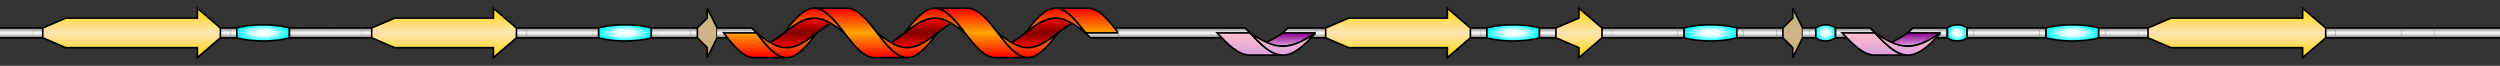 <?xml version="1.0" standalone="no"?>
<!DOCTYPE svg PUBLIC "-//W3C//DTD SVG 1.1//EN"
"http://www.w3.org/Graphics/SVG/1.1/DTD/svg11.dtd">
<svg width="7600" height="200" version="1.1" xmlns="http://www.w3.org/2000/svg">
  <rect width="100%" height="100%" fill="#333333" stroke="none"/>
  <defs>
  <linearGradient id="GradCoil" x1="0" x2="0" y1="0" y2="1">
    <stop offset="0%" stop-color="grey"/>
    <stop offset="50%" stop-color="white"/>
    <stop offset="100%" stop-color="grey"/>
  </linearGradient>
  <radialGradient id="GradTurn">
    <stop offset="0%" stop-color="white"/>
    <stop offset="40%" stop-color="lightcyan"/>
    <stop offset="100%" stop-color="cyan"/>
  </radialGradient>
  <linearGradient id="GradSheet" x1="0" x2="0" y1="0" y2="1">
    <stop offset="0%" stop-color="gold"/>
    <stop offset="50%" stop-color="moccasin"/>
    <stop offset="100%" stop-color="gold"/>
  </linearGradient>
  <linearGradient id="GradBridge" x1="0" x2="0" y1="0" y2="1">
    <stop offset="0%" stop-color="darkkhaki"/>
    <stop offset="50%" stop-color="tan"/>
    <stop offset="100%" stop-color="darkkhaki"/>
  </linearGradient>
  <linearGradient id="GradHelixUF_H" x1="0" x2="0" y1="0" y2="1">
    <stop offset="0%" stop-color="red"/>
    <stop offset="100%" stop-color="orange"/>
  </linearGradient>
  <linearGradient id="GradHelixLF_H" x1="0" x2="0" y1="0" y2="1">
    <stop offset="0%" stop-color="orange"/>
    <stop offset="100%" stop-color="red"/>
  </linearGradient>
  <linearGradient id="GradHelixUB_H" x1="0" x2="0" y1="0" y2="1">
    <stop offset="0%" stop-color="red"/>
    <stop offset="100%" stop-color="darkred"/>
  </linearGradient>
  <linearGradient id="GradHelixLB_H" x1="0" x2="0" y1="0" y2="1">
    <stop offset="0%" stop-color="darkred"/>
    <stop offset="100%" stop-color="red"/>
  </linearGradient>
  <linearGradient id="GradHelixFF_H" x1="0" x2="0" y1="0" y2="1">
    <stop offset="0%" stop-color="red"/>
    <stop offset="50%" stop-color="orange"/>
    <stop offset="100%" stop-color="red"/>
  </linearGradient>
  <linearGradient id="GradHelixFB_H" x1="0" x2="0" y1="0" y2="1">
    <stop offset="0%" stop-color="red"/>
    <stop offset="45%" stop-color="darkred"/>
    <stop offset="55%" stop-color="darkred"/>
    <stop offset="100%" stop-color="red"/>
  </linearGradient>
  <linearGradient id="GradHelixUF_G" x1="0" x2="0" y1="0" y2="1">
    <stop offset="0%" stop-color="plum"/>
    <stop offset="100%" stop-color="pink"/>
  </linearGradient>
  <linearGradient id="GradHelixLF_G" x1="0" x2="0" y1="0" y2="1">
    <stop offset="0%" stop-color="pink"/>
    <stop offset="100%" stop-color="plum"/>
  </linearGradient>
  <linearGradient id="GradHelixUB_G" x1="0" x2="0" y1="0" y2="1">
    <stop offset="0%" stop-color="plum"/>
    <stop offset="100%" stop-color="darkmagenta"/>
  </linearGradient>
  <linearGradient id="GradHelixLB_G" x1="0" x2="0" y1="0" y2="1">
    <stop offset="0%" stop-color="darkmagenta"/>
    <stop offset="100%" stop-color="plum"/>
  </linearGradient>
  <linearGradient id="GradHelixFF_G" x1="0" x2="0" y1="0" y2="1">
    <stop offset="0%" stop-color="plum"/>
    <stop offset="50%" stop-color="pink"/>
    <stop offset="100%" stop-color="plum"/>
  </linearGradient>
  <linearGradient id="GradHelixFB_G" x1="0" x2="0" y1="0" y2="1">
    <stop offset="0%" stop-color="plum"/>
    <stop offset="45%" stop-color="darkmagenta"/>
    <stop offset="55%" stop-color="darkmagenta"/>
    <stop offset="100%" stop-color="plum"/>
  </linearGradient>
  <linearGradient id="GradHelixUF_I" x1="0" x2="0" y1="0" y2="1">
    <stop offset="0%" stop-color="purple"/>
    <stop offset="100%" stop-color="violet"/>
  </linearGradient>
  <linearGradient id="GradHelixLF_I" x1="0" x2="0" y1="0" y2="1">
    <stop offset="0%" stop-color="violet"/>
    <stop offset="100%" stop-color="purple"/>
  </linearGradient>
  <linearGradient id="GradHelixUB_I" x1="0" x2="0" y1="0" y2="1">
    <stop offset="0%" stop-color="purple"/>
    <stop offset="100%" stop-color="indigo"/>
  </linearGradient>
  <linearGradient id="GradHelixLB_I" x1="0" x2="0" y1="0" y2="1">
    <stop offset="0%" stop-color="indigo"/>
    <stop offset="100%" stop-color="purple"/>
  </linearGradient>
  <linearGradient id="GradHelixFF_I" x1="0" x2="0" y1="0" y2="1">
    <stop offset="0%" stop-color="purple"/>
    <stop offset="50%" stop-color="violet"/>
    <stop offset="100%" stop-color="purple"/>
  </linearGradient>
  <linearGradient id="GradHelixFB_I" x1="0" x2="0" y1="0" y2="1">
    <stop offset="0%" stop-color="purple"/>
    <stop offset="45%" stop-color="indigo"/>
    <stop offset="55%" stop-color="indigo"/>
    <stop offset="100%" stop-color="purple"/>
  </linearGradient>
  </defs>
  <path d="M 0,85 h 100 v 30 h -100 z"
    style="fill:url(#GradCoil)" />
  <path d="M 0,85 h 100"
    style="stroke:#000000;stroke-width:5;stroke-linecap:butt;stroke-linejoin:miter;stroke-opacity:1" />
  <path d="M 0,115 h 100"
    style="stroke:#000000;stroke-width:5;stroke-linecap:butt;stroke-linejoin:miter;stroke-opacity:1" />
  <path d="M 100,85 h 30 v 30 h -30 z"
    style="fill:url(#GradCoil)" />
  <path d="M 100,85 h 30"
    style="stroke:#000000;stroke-width:5;stroke-linecap:butt;stroke-linejoin:miter;stroke-opacity:1" />
  <path d="M 100,115 h 30"
    style="stroke:#000000;stroke-width:5;stroke-linecap:butt;stroke-linejoin:miter;stroke-opacity:1" />
  <path d="M 670,85 h 30 v 30 h -30 z"
    style="fill:url(#GradCoil)" />
  <path d="M 670,85 h 30"
    style="stroke:#000000;stroke-width:5;stroke-linecap:butt;stroke-linejoin:miter;stroke-opacity:1" />
  <path d="M 670,115 h 30"
    style="stroke:#000000;stroke-width:5;stroke-linecap:butt;stroke-linejoin:miter;stroke-opacity:1" />
  <path d="M 130,85 l 70,-30 h 400 v -30 l 70,60 
    v 30 l -70,60 v -30 h -400 l -70,-30 z"
    style="fill:url(#GradSheet);stroke:#000000;stroke-width:5;stroke-linecap:butt;stroke-linejoin:miter;stroke-opacity:1" />
  <path d="M 700,85 h 20 v 30 h -20"
    style="fill:url(#GradCoil);stroke:#000000;stroke-width:5;stroke-linecap:butt;stroke-linejoin:miter;stroke-opacity:1" />
  <path d="M 720,85 a 120,37.5 0 0 1 160,0 v 30 a 120,37.5 0 0 1 -160,0 z"
style="fill:url(#GradTurn);stroke:#000000;stroke-width:5;stroke-linecap:butt;stroke-linejoin:miter;stroke-opacity:1" />
  <path d="M 900,85 h -20 v 30 h 20"
    style="fill:url(#GradCoil);stroke:#000000;stroke-width:5;stroke-linecap:butt;stroke-linejoin:miter;stroke-opacity:1" />
  <path d="M 900,85 h 100 v 30 h -100 z"
    style="fill:url(#GradCoil)" />
  <path d="M 900,85 h 100"
    style="stroke:#000000;stroke-width:5;stroke-linecap:butt;stroke-linejoin:miter;stroke-opacity:1" />
  <path d="M 900,115 h 100"
    style="stroke:#000000;stroke-width:5;stroke-linecap:butt;stroke-linejoin:miter;stroke-opacity:1" />
  <path d="M 1000,85 h 100 v 30 h -100 z"
    style="fill:url(#GradCoil)" />
  <path d="M 1000,85 h 100"
    style="stroke:#000000;stroke-width:5;stroke-linecap:butt;stroke-linejoin:miter;stroke-opacity:1" />
  <path d="M 1000,115 h 100"
    style="stroke:#000000;stroke-width:5;stroke-linecap:butt;stroke-linejoin:miter;stroke-opacity:1" />
  <path d="M 1100,85 h 30 v 30 h -30 z"
    style="fill:url(#GradCoil)" />
  <path d="M 1100,85 h 30"
    style="stroke:#000000;stroke-width:5;stroke-linecap:butt;stroke-linejoin:miter;stroke-opacity:1" />
  <path d="M 1100,115 h 30"
    style="stroke:#000000;stroke-width:5;stroke-linecap:butt;stroke-linejoin:miter;stroke-opacity:1" />
  <path d="M 1570,85 h 30 v 30 h -30 z"
    style="fill:url(#GradCoil)" />
  <path d="M 1570,85 h 30"
    style="stroke:#000000;stroke-width:5;stroke-linecap:butt;stroke-linejoin:miter;stroke-opacity:1" />
  <path d="M 1570,115 h 30"
    style="stroke:#000000;stroke-width:5;stroke-linecap:butt;stroke-linejoin:miter;stroke-opacity:1" />
  <path d="M 1130,85 l 70,-30 h 300 v -30 l 70,60 
    v 30 l -70,60 v -30 h -300 l -70,-30 z"
    style="fill:url(#GradSheet);stroke:#000000;stroke-width:5;stroke-linecap:butt;stroke-linejoin:miter;stroke-opacity:1" />
  <path d="M 1600,85 h 200 v 30 h -200 z"
    style="fill:url(#GradCoil)" />
  <path d="M 1600,85 h 200"
    style="stroke:#000000;stroke-width:5;stroke-linecap:butt;stroke-linejoin:miter;stroke-opacity:1" />
  <path d="M 1600,115 h 200"
    style="stroke:#000000;stroke-width:5;stroke-linecap:butt;stroke-linejoin:miter;stroke-opacity:1" />
  <path d="M 1800,85 h 20 v 30 h -20"
    style="fill:url(#GradCoil);stroke:#000000;stroke-width:5;stroke-linecap:butt;stroke-linejoin:miter;stroke-opacity:1" />
  <path d="M 1820,85 a 120,37.5 0 0 1 160,0 v 30 a 120,37.5 0 0 1 -160,0 z"
style="fill:url(#GradTurn);stroke:#000000;stroke-width:5;stroke-linecap:butt;stroke-linejoin:miter;stroke-opacity:1" />
  <path d="M 2000,85 h -20 v 30 h 20"
    style="fill:url(#GradCoil);stroke:#000000;stroke-width:5;stroke-linecap:butt;stroke-linejoin:miter;stroke-opacity:1" />
  <path d="M 2000,85 h 100 v 30 h -100 z"
    style="fill:url(#GradCoil)" />
  <path d="M 2000,85 h 100"
    style="stroke:#000000;stroke-width:5;stroke-linecap:butt;stroke-linejoin:miter;stroke-opacity:1" />
  <path d="M 2000,115 h 100"
    style="stroke:#000000;stroke-width:5;stroke-linecap:butt;stroke-linejoin:miter;stroke-opacity:1" />
  <path d="M 2100,85 h 20 v 30 h -20 z"
    style="fill:url(#GradCoil)" />
  <path d="M 2100,85 h 20"
    style="stroke:#000000;stroke-width:5;stroke-linecap:butt;stroke-linejoin:miter;stroke-opacity:1" />
  <path d="M 2100,115 h 20"
    style="stroke:#000000;stroke-width:5;stroke-linecap:butt;stroke-linejoin:miter;stroke-opacity:1" />
  <path d="M 2120,85 l 30,-30 v -30 l 30,60 
    v 30 l -30,60 v -30 l -30,-30 z"
    style="fill:url(#GradBridge);stroke:#000000;stroke-width:5;stroke-linecap:butt;stroke-linejoin:miter;stroke-opacity:1" />
  <path d="M 2180,85 h 20 v 30 h -20 z"
    style="fill:url(#GradCoil)" />
  <path d="M 2180,85 h 20"
    style="stroke:#000000;stroke-width:5;stroke-linecap:butt;stroke-linejoin:miter;stroke-opacity:1" />
  <path d="M 2180,115 h 20"
    style="stroke:#000000;stroke-width:5;stroke-linecap:butt;stroke-linejoin:miter;stroke-opacity:1" />
  <path d="M 2200,85 h 85 l 30,30 h -115"
    style="fill:url(#GradCoil);stroke:#000000;stroke-width:5;stroke-linecap:butt;stroke-linejoin:miter;stroke-opacity:1" />
  <path d="M 3400,85 h -115 l 30,30 h 85"
    style="fill:url(#GradCoil);stroke:#000000;stroke-width:5;stroke-linecap:butt;stroke-linejoin:miter;stroke-opacity:1" />
<path d="M 2291.67,145 c 33.31,0 62.488,-22.5 91.667,-45 29.178,-22.5, 58.357,-45 91.667,-45 h 100 c -33.31,0 -62.488,22.5 -91.667,45 -29.178,22.5, -58.357,45 -91.667,45 z"
style="fill:url(#GradHelixFB_H);stroke:#000000;stroke-width:5;stroke-linecap:butt;stroke-linejoin:miter;stroke-opacity:1" />
<path d="M 2658.33,145 c 33.31,0 62.488,-22.5 91.667,-45 29.178,-22.5, 58.357,-45 91.667,-45 h 100 c -33.31,0 -62.488,22.5 -91.667,45 -29.178,22.5, -58.357,45 -91.667,45 z"
style="fill:url(#GradHelixFB_H);stroke:#000000;stroke-width:5;stroke-linecap:butt;stroke-linejoin:miter;stroke-opacity:1" />
<path d="M 3025,145 c 33.31,0 62.488,-22.5 91.667,-45 29.178,-22.5, 58.357,-45 91.667,-45 h 100 c -33.31,0 -62.488,22.5 -91.667,45 -29.178,22.5, -58.357,45 -91.667,45 z"
style="fill:url(#GradHelixFB_H);stroke:#000000;stroke-width:5;stroke-linecap:butt;stroke-linejoin:miter;stroke-opacity:1" />
<path d="M 2475,25 c 33.31,0 62.488,37.5 91.667,75 29.178,37.5, 58.357,75 91.667,75 h 100 c -33.31,0 -62.488,-37.5 -91.667,-75 -29.178,-37.5, -58.357,-75 -91.667,-75 z"
style="fill:url(#GradHelixFF_H);stroke:#000000;stroke-width:5;stroke-linecap:butt;stroke-linejoin:miter;stroke-opacity:1" />
<path d="M 2841.67,25 c 33.31,0 62.488,37.5 91.667,75 29.178,37.5, 58.357,75 91.667,75 h 100 c -33.31,0 -62.488,-37.5 -91.667,-75 -29.178,-37.5, -58.357,-75 -91.667,-75 z"
style="fill:url(#GradHelixFF_H);stroke:#000000;stroke-width:5;stroke-linecap:butt;stroke-linejoin:miter;stroke-opacity:1" />
<path d="M 2200,100 c 29.178,37.5 58.357,75 91.667,75 h 100 c -33.31,0 -62.488,-37.5 -91.667,-75 z"
style="fill:url(#GradHelixLF_H);stroke:#000000;stroke-width:5;stroke-linecap:butt;stroke-linejoin:miter;stroke-opacity:1" />
<path d="M 3300,100 c -29.178,-37.5 -58.357,-75 -91.667,-75 h 100 c 33.31,0 62.488,37.5 91.667,75 z"
style="fill:url(#GradHelixUF_H);stroke:#000000;stroke-width:5;stroke-linecap:butt;stroke-linejoin:miter;stroke-opacity:1" />
<path d="M 2300,100 c 29.178,37.5 58.357,75 91.667,75 33.31,0 62.488,-37.5 91.667,-75 c -29.178,22.5 -58.357,45 -91.667,45 -33.31,0 -62.488,-22.5, -91.667,-45 z"
style="fill:url(#GradHelixLF_H);stroke:#000000;stroke-width:5;stroke-linecap:butt;stroke-linejoin:miter;stroke-opacity:1" />
<path d="M 2383.33,100 c 29.178,-37.5 58.357,-75 91.667,-75 33.31,0 62.488,37.5 91.667,75 c -29.178,-22.5 -58.357,-45 -91.667,-45 -33.31,0 -62.488,22.5, -91.667,45 z"
style="fill:url(#GradHelixUF_H);stroke:#000000;stroke-width:5;stroke-linecap:butt;stroke-linejoin:miter;stroke-opacity:1" />
<path d="M 2666.67,100 c 29.178,37.5 58.357,75 91.667,75 33.31,0 62.488,-37.5 91.667,-75 c -29.178,22.5 -58.357,45 -91.667,45 -33.31,0 -62.488,-22.5, -91.667,-45 z"
style="fill:url(#GradHelixLF_H);stroke:#000000;stroke-width:5;stroke-linecap:butt;stroke-linejoin:miter;stroke-opacity:1" />
<path d="M 2750,100 c 29.178,-37.5 58.357,-75 91.667,-75 33.31,0 62.488,37.5 91.667,75 c -29.178,-22.5 -58.357,-45 -91.667,-45 -33.31,0 -62.488,22.5, -91.667,45 z"
style="fill:url(#GradHelixUF_H);stroke:#000000;stroke-width:5;stroke-linecap:butt;stroke-linejoin:miter;stroke-opacity:1" />
<path d="M 3033.33,100 c 29.178,37.5 58.357,75 91.667,75 33.31,0 62.488,-37.5 91.667,-75 c -29.178,22.5 -58.357,45 -91.667,45 -33.31,0 -62.488,-22.5, -91.667,-45 z"
style="fill:url(#GradHelixLF_H);stroke:#000000;stroke-width:5;stroke-linecap:butt;stroke-linejoin:miter;stroke-opacity:1" />
<path d="M 3116.67,100 c 29.178,-37.5 58.357,-75 91.667,-75 33.31,0 62.488,37.5 91.667,75 c -29.178,-22.5 -58.357,-45 -91.667,-45 -33.31,0 -62.488,22.5, -91.667,45 z"
style="fill:url(#GradHelixUF_H);stroke:#000000;stroke-width:5;stroke-linecap:butt;stroke-linejoin:miter;stroke-opacity:1" />
  <path d="M 3400,85 h 300 v 30 h -300 z"
    style="fill:url(#GradCoil)" />
  <path d="M 3400,85 h 300"
    style="stroke:#000000;stroke-width:5;stroke-linecap:butt;stroke-linejoin:miter;stroke-opacity:1" />
  <path d="M 3400,115 h 300"
    style="stroke:#000000;stroke-width:5;stroke-linecap:butt;stroke-linejoin:miter;stroke-opacity:1" />
  <path d="M 3700,85 h 85 l 30,30 h -115"
    style="fill:url(#GradCoil);stroke:#000000;stroke-width:5;stroke-linecap:butt;stroke-linejoin:miter;stroke-opacity:1" />
  <path d="M 4000,85 h -85 l -30,30 h 115"
    style="fill:url(#GradCoil);stroke:#000000;stroke-width:5;stroke-linecap:butt;stroke-linejoin:miter;stroke-opacity:1" />
<path d="M 3900,100 c -31.831,20.25 -63.662,40.5 -100,40.5 h 100 c 36.338,0 68.169,-20.25 100,-40.5 z"
style="fill:url(#GradHelixLB_G);stroke:#000000;stroke-width:5;stroke-linecap:butt;stroke-linejoin:miter;stroke-opacity:1" />
<path d="M 3700,100 c 31.831,33.75 63.662,67.5 100,67.5 h 100 c -36.338,0 -68.169,-33.75 -100,-67.5 z"
style="fill:url(#GradHelixLF_G);stroke:#000000;stroke-width:5;stroke-linecap:butt;stroke-linejoin:miter;stroke-opacity:1" />
<path d="M 3800,100 c 31.831,33.75 63.662,67.5 100,67.5 36.338,0 68.169,-33.75 100,-67.5 c -31.831,20.25 -63.662,40.5 -100,40.5 -36.338,0 -68.169,-20.25, -100,-40.5 z"
style="fill:url(#GradHelixLF_G);stroke:#000000;stroke-width:5;stroke-linecap:butt;stroke-linejoin:miter;stroke-opacity:1" />
  <path d="M 4000,85 h 30 v 30 h -30 z"
    style="fill:url(#GradCoil)" />
  <path d="M 4000,85 h 30"
    style="stroke:#000000;stroke-width:5;stroke-linecap:butt;stroke-linejoin:miter;stroke-opacity:1" />
  <path d="M 4000,115 h 30"
    style="stroke:#000000;stroke-width:5;stroke-linecap:butt;stroke-linejoin:miter;stroke-opacity:1" />
  <path d="M 4470,85 h 30 v 30 h -30 z"
    style="fill:url(#GradCoil)" />
  <path d="M 4470,85 h 30"
    style="stroke:#000000;stroke-width:5;stroke-linecap:butt;stroke-linejoin:miter;stroke-opacity:1" />
  <path d="M 4470,115 h 30"
    style="stroke:#000000;stroke-width:5;stroke-linecap:butt;stroke-linejoin:miter;stroke-opacity:1" />
  <path d="M 4030,85 l 70,-30 h 300 v -30 l 70,60 
    v 30 l -70,60 v -30 h -300 l -70,-30 z"
    style="fill:url(#GradSheet);stroke:#000000;stroke-width:5;stroke-linecap:butt;stroke-linejoin:miter;stroke-opacity:1" />
  <path d="M 4500,85 h 20 v 30 h -20"
    style="fill:url(#GradCoil);stroke:#000000;stroke-width:5;stroke-linecap:butt;stroke-linejoin:miter;stroke-opacity:1" />
  <path d="M 4520,85 a 120,37.5 0 0 1 160,0 v 30 a 120,37.5 0 0 1 -160,0 z"
style="fill:url(#GradTurn);stroke:#000000;stroke-width:5;stroke-linecap:butt;stroke-linejoin:miter;stroke-opacity:1" />
  <path d="M 4700,85 h -20 v 30 h 20"
    style="fill:url(#GradCoil);stroke:#000000;stroke-width:5;stroke-linecap:butt;stroke-linejoin:miter;stroke-opacity:1" />
  <path d="M 4700,85 h 30 v 30 h -30 z"
    style="fill:url(#GradCoil)" />
  <path d="M 4700,85 h 30"
    style="stroke:#000000;stroke-width:5;stroke-linecap:butt;stroke-linejoin:miter;stroke-opacity:1" />
  <path d="M 4700,115 h 30"
    style="stroke:#000000;stroke-width:5;stroke-linecap:butt;stroke-linejoin:miter;stroke-opacity:1" />
  <path d="M 4870,85 h 30 v 30 h -30 z"
    style="fill:url(#GradCoil)" />
  <path d="M 4870,85 h 30"
    style="stroke:#000000;stroke-width:5;stroke-linecap:butt;stroke-linejoin:miter;stroke-opacity:1" />
  <path d="M 4870,115 h 30"
    style="stroke:#000000;stroke-width:5;stroke-linecap:butt;stroke-linejoin:miter;stroke-opacity:1" />
  <path d="M 4730,85 l 70,-30 h 0 v -30 l 70,60 
    v 30 l -70,60 v -30 h 0 l -70,-30 z"
    style="fill:url(#GradSheet);stroke:#000000;stroke-width:5;stroke-linecap:butt;stroke-linejoin:miter;stroke-opacity:1" />
  <path d="M 4900,85 h 200 v 30 h -200 z"
    style="fill:url(#GradCoil)" />
  <path d="M 4900,85 h 200"
    style="stroke:#000000;stroke-width:5;stroke-linecap:butt;stroke-linejoin:miter;stroke-opacity:1" />
  <path d="M 4900,115 h 200"
    style="stroke:#000000;stroke-width:5;stroke-linecap:butt;stroke-linejoin:miter;stroke-opacity:1" />
  <path d="M 5100,85 h 20 v 30 h -20"
    style="fill:url(#GradCoil);stroke:#000000;stroke-width:5;stroke-linecap:butt;stroke-linejoin:miter;stroke-opacity:1" />
  <path d="M 5120,85 a 120,37.5 0 0 1 160,0 v 30 a 120,37.5 0 0 1 -160,0 z"
style="fill:url(#GradTurn);stroke:#000000;stroke-width:5;stroke-linecap:butt;stroke-linejoin:miter;stroke-opacity:1" />
  <path d="M 5300,85 h -20 v 30 h 20"
    style="fill:url(#GradCoil);stroke:#000000;stroke-width:5;stroke-linecap:butt;stroke-linejoin:miter;stroke-opacity:1" />
  <path d="M 5300,85 h 100 v 30 h -100 z"
    style="fill:url(#GradCoil)" />
  <path d="M 5300,85 h 100"
    style="stroke:#000000;stroke-width:5;stroke-linecap:butt;stroke-linejoin:miter;stroke-opacity:1" />
  <path d="M 5300,115 h 100"
    style="stroke:#000000;stroke-width:5;stroke-linecap:butt;stroke-linejoin:miter;stroke-opacity:1" />
  <path d="M 5400,85 h 20 v 30 h -20 z"
    style="fill:url(#GradCoil)" />
  <path d="M 5400,85 h 20"
    style="stroke:#000000;stroke-width:5;stroke-linecap:butt;stroke-linejoin:miter;stroke-opacity:1" />
  <path d="M 5400,115 h 20"
    style="stroke:#000000;stroke-width:5;stroke-linecap:butt;stroke-linejoin:miter;stroke-opacity:1" />
  <path d="M 5420,85 l 30,-30 v -30 l 30,60 
    v 30 l -30,60 v -30 l -30,-30 z"
    style="fill:url(#GradBridge);stroke:#000000;stroke-width:5;stroke-linecap:butt;stroke-linejoin:miter;stroke-opacity:1" />
  <path d="M 5480,85 h 20 v 30 h -20 z"
    style="fill:url(#GradCoil)" />
  <path d="M 5480,85 h 20"
    style="stroke:#000000;stroke-width:5;stroke-linecap:butt;stroke-linejoin:miter;stroke-opacity:1" />
  <path d="M 5480,115 h 20"
    style="stroke:#000000;stroke-width:5;stroke-linecap:butt;stroke-linejoin:miter;stroke-opacity:1" />
  <path d="M 5500,85 h 20 v 30 h -20"
    style="fill:url(#GradCoil);stroke:#000000;stroke-width:5;stroke-linecap:butt;stroke-linejoin:miter;stroke-opacity:1" />
  <path d="M 5520,85 a 45,37.5 0 0 1 60,0 v 30 a 45,37.5 0 0 1 -60,0 z"
style="fill:url(#GradTurn);stroke:#000000;stroke-width:5;stroke-linecap:butt;stroke-linejoin:miter;stroke-opacity:1" />
  <path d="M 5600,85 h -20 v 30 h 20"
    style="fill:url(#GradCoil);stroke:#000000;stroke-width:5;stroke-linecap:butt;stroke-linejoin:miter;stroke-opacity:1" />
  <path d="M 5600,85 h 85 l 30,30 h -115"
    style="fill:url(#GradCoil);stroke:#000000;stroke-width:5;stroke-linecap:butt;stroke-linejoin:miter;stroke-opacity:1" />
  <path d="M 5900,85 h -85 l -30,30 h 115"
    style="fill:url(#GradCoil);stroke:#000000;stroke-width:5;stroke-linecap:butt;stroke-linejoin:miter;stroke-opacity:1" />
<path d="M 5800,100 c -31.831,20.25 -63.662,40.5 -100,40.5 h 100 c 36.338,0 68.169,-20.25 100,-40.5 z"
style="fill:url(#GradHelixLB_G);stroke:#000000;stroke-width:5;stroke-linecap:butt;stroke-linejoin:miter;stroke-opacity:1" />
<path d="M 5600,100 c 31.831,33.75 63.662,67.5 100,67.5 h 100 c -36.338,0 -68.169,-33.75 -100,-67.5 z"
style="fill:url(#GradHelixLF_G);stroke:#000000;stroke-width:5;stroke-linecap:butt;stroke-linejoin:miter;stroke-opacity:1" />
<path d="M 5700,100 c 31.831,33.75 63.662,67.5 100,67.5 36.338,0 68.169,-33.75 100,-67.5 c -31.831,20.25 -63.662,40.5 -100,40.5 -36.338,0 -68.169,-20.25, -100,-40.5 z"
style="fill:url(#GradHelixLF_G);stroke:#000000;stroke-width:5;stroke-linecap:butt;stroke-linejoin:miter;stroke-opacity:1" />
  <path d="M 5900,85 h 20 v 30 h -20"
    style="fill:url(#GradCoil);stroke:#000000;stroke-width:5;stroke-linecap:butt;stroke-linejoin:miter;stroke-opacity:1" />
  <path d="M 5920,85 a 45,37.5 0 0 1 60,0 v 30 a 45,37.5 0 0 1 -60,0 z"
style="fill:url(#GradTurn);stroke:#000000;stroke-width:5;stroke-linecap:butt;stroke-linejoin:miter;stroke-opacity:1" />
  <path d="M 6000,85 h -20 v 30 h 20"
    style="fill:url(#GradCoil);stroke:#000000;stroke-width:5;stroke-linecap:butt;stroke-linejoin:miter;stroke-opacity:1" />
  <path d="M 6000,85 h 200 v 30 h -200 z"
    style="fill:url(#GradCoil)" />
  <path d="M 6000,85 h 200"
    style="stroke:#000000;stroke-width:5;stroke-linecap:butt;stroke-linejoin:miter;stroke-opacity:1" />
  <path d="M 6000,115 h 200"
    style="stroke:#000000;stroke-width:5;stroke-linecap:butt;stroke-linejoin:miter;stroke-opacity:1" />
  <path d="M 6200,85 h 20 v 30 h -20"
    style="fill:url(#GradCoil);stroke:#000000;stroke-width:5;stroke-linecap:butt;stroke-linejoin:miter;stroke-opacity:1" />
  <path d="M 6220,85 a 120,37.5 0 0 1 160,0 v 30 a 120,37.5 0 0 1 -160,0 z"
style="fill:url(#GradTurn);stroke:#000000;stroke-width:5;stroke-linecap:butt;stroke-linejoin:miter;stroke-opacity:1" />
  <path d="M 6400,85 h -20 v 30 h 20"
    style="fill:url(#GradCoil);stroke:#000000;stroke-width:5;stroke-linecap:butt;stroke-linejoin:miter;stroke-opacity:1" />
  <path d="M 6400,85 h 100 v 30 h -100 z"
    style="fill:url(#GradCoil)" />
  <path d="M 6400,85 h 100"
    style="stroke:#000000;stroke-width:5;stroke-linecap:butt;stroke-linejoin:miter;stroke-opacity:1" />
  <path d="M 6400,115 h 100"
    style="stroke:#000000;stroke-width:5;stroke-linecap:butt;stroke-linejoin:miter;stroke-opacity:1" />
  <path d="M 6500,85 h 30 v 30 h -30 z"
    style="fill:url(#GradCoil)" />
  <path d="M 6500,85 h 30"
    style="stroke:#000000;stroke-width:5;stroke-linecap:butt;stroke-linejoin:miter;stroke-opacity:1" />
  <path d="M 6500,115 h 30"
    style="stroke:#000000;stroke-width:5;stroke-linecap:butt;stroke-linejoin:miter;stroke-opacity:1" />
  <path d="M 7070,85 h 30 v 30 h -30 z"
    style="fill:url(#GradCoil)" />
  <path d="M 7070,85 h 30"
    style="stroke:#000000;stroke-width:5;stroke-linecap:butt;stroke-linejoin:miter;stroke-opacity:1" />
  <path d="M 7070,115 h 30"
    style="stroke:#000000;stroke-width:5;stroke-linecap:butt;stroke-linejoin:miter;stroke-opacity:1" />
  <path d="M 6530,85 l 70,-30 h 400 v -30 l 70,60 
    v 30 l -70,60 v -30 h -400 l -70,-30 z"
    style="fill:url(#GradSheet);stroke:#000000;stroke-width:5;stroke-linecap:butt;stroke-linejoin:miter;stroke-opacity:1" />
  <path d="M 7100,85 h 200 v 30 h -200 z"
    style="fill:url(#GradCoil)" />
  <path d="M 7100,85 h 200"
    style="stroke:#000000;stroke-width:5;stroke-linecap:butt;stroke-linejoin:miter;stroke-opacity:1" />
  <path d="M 7100,115 h 200"
    style="stroke:#000000;stroke-width:5;stroke-linecap:butt;stroke-linejoin:miter;stroke-opacity:1" />
  <path d="M 7300,85 h 100 v 30 h -100 z"
    style="fill:url(#GradCoil)" />
  <path d="M 7300,85 h 100"
    style="stroke:#000000;stroke-width:5;stroke-linecap:butt;stroke-linejoin:miter;stroke-opacity:1" />
  <path d="M 7300,115 h 100"
    style="stroke:#000000;stroke-width:5;stroke-linecap:butt;stroke-linejoin:miter;stroke-opacity:1" />
  <path d="M 7400,85 h 200 v 30 h -200 z"
    style="fill:url(#GradCoil)" />
  <path d="M 7400,85 h 200"
    style="stroke:#000000;stroke-width:5;stroke-linecap:butt;stroke-linejoin:miter;stroke-opacity:1" />
  <path d="M 7400,115 h 200"
    style="stroke:#000000;stroke-width:5;stroke-linecap:butt;stroke-linejoin:miter;stroke-opacity:1" />
</svg>
